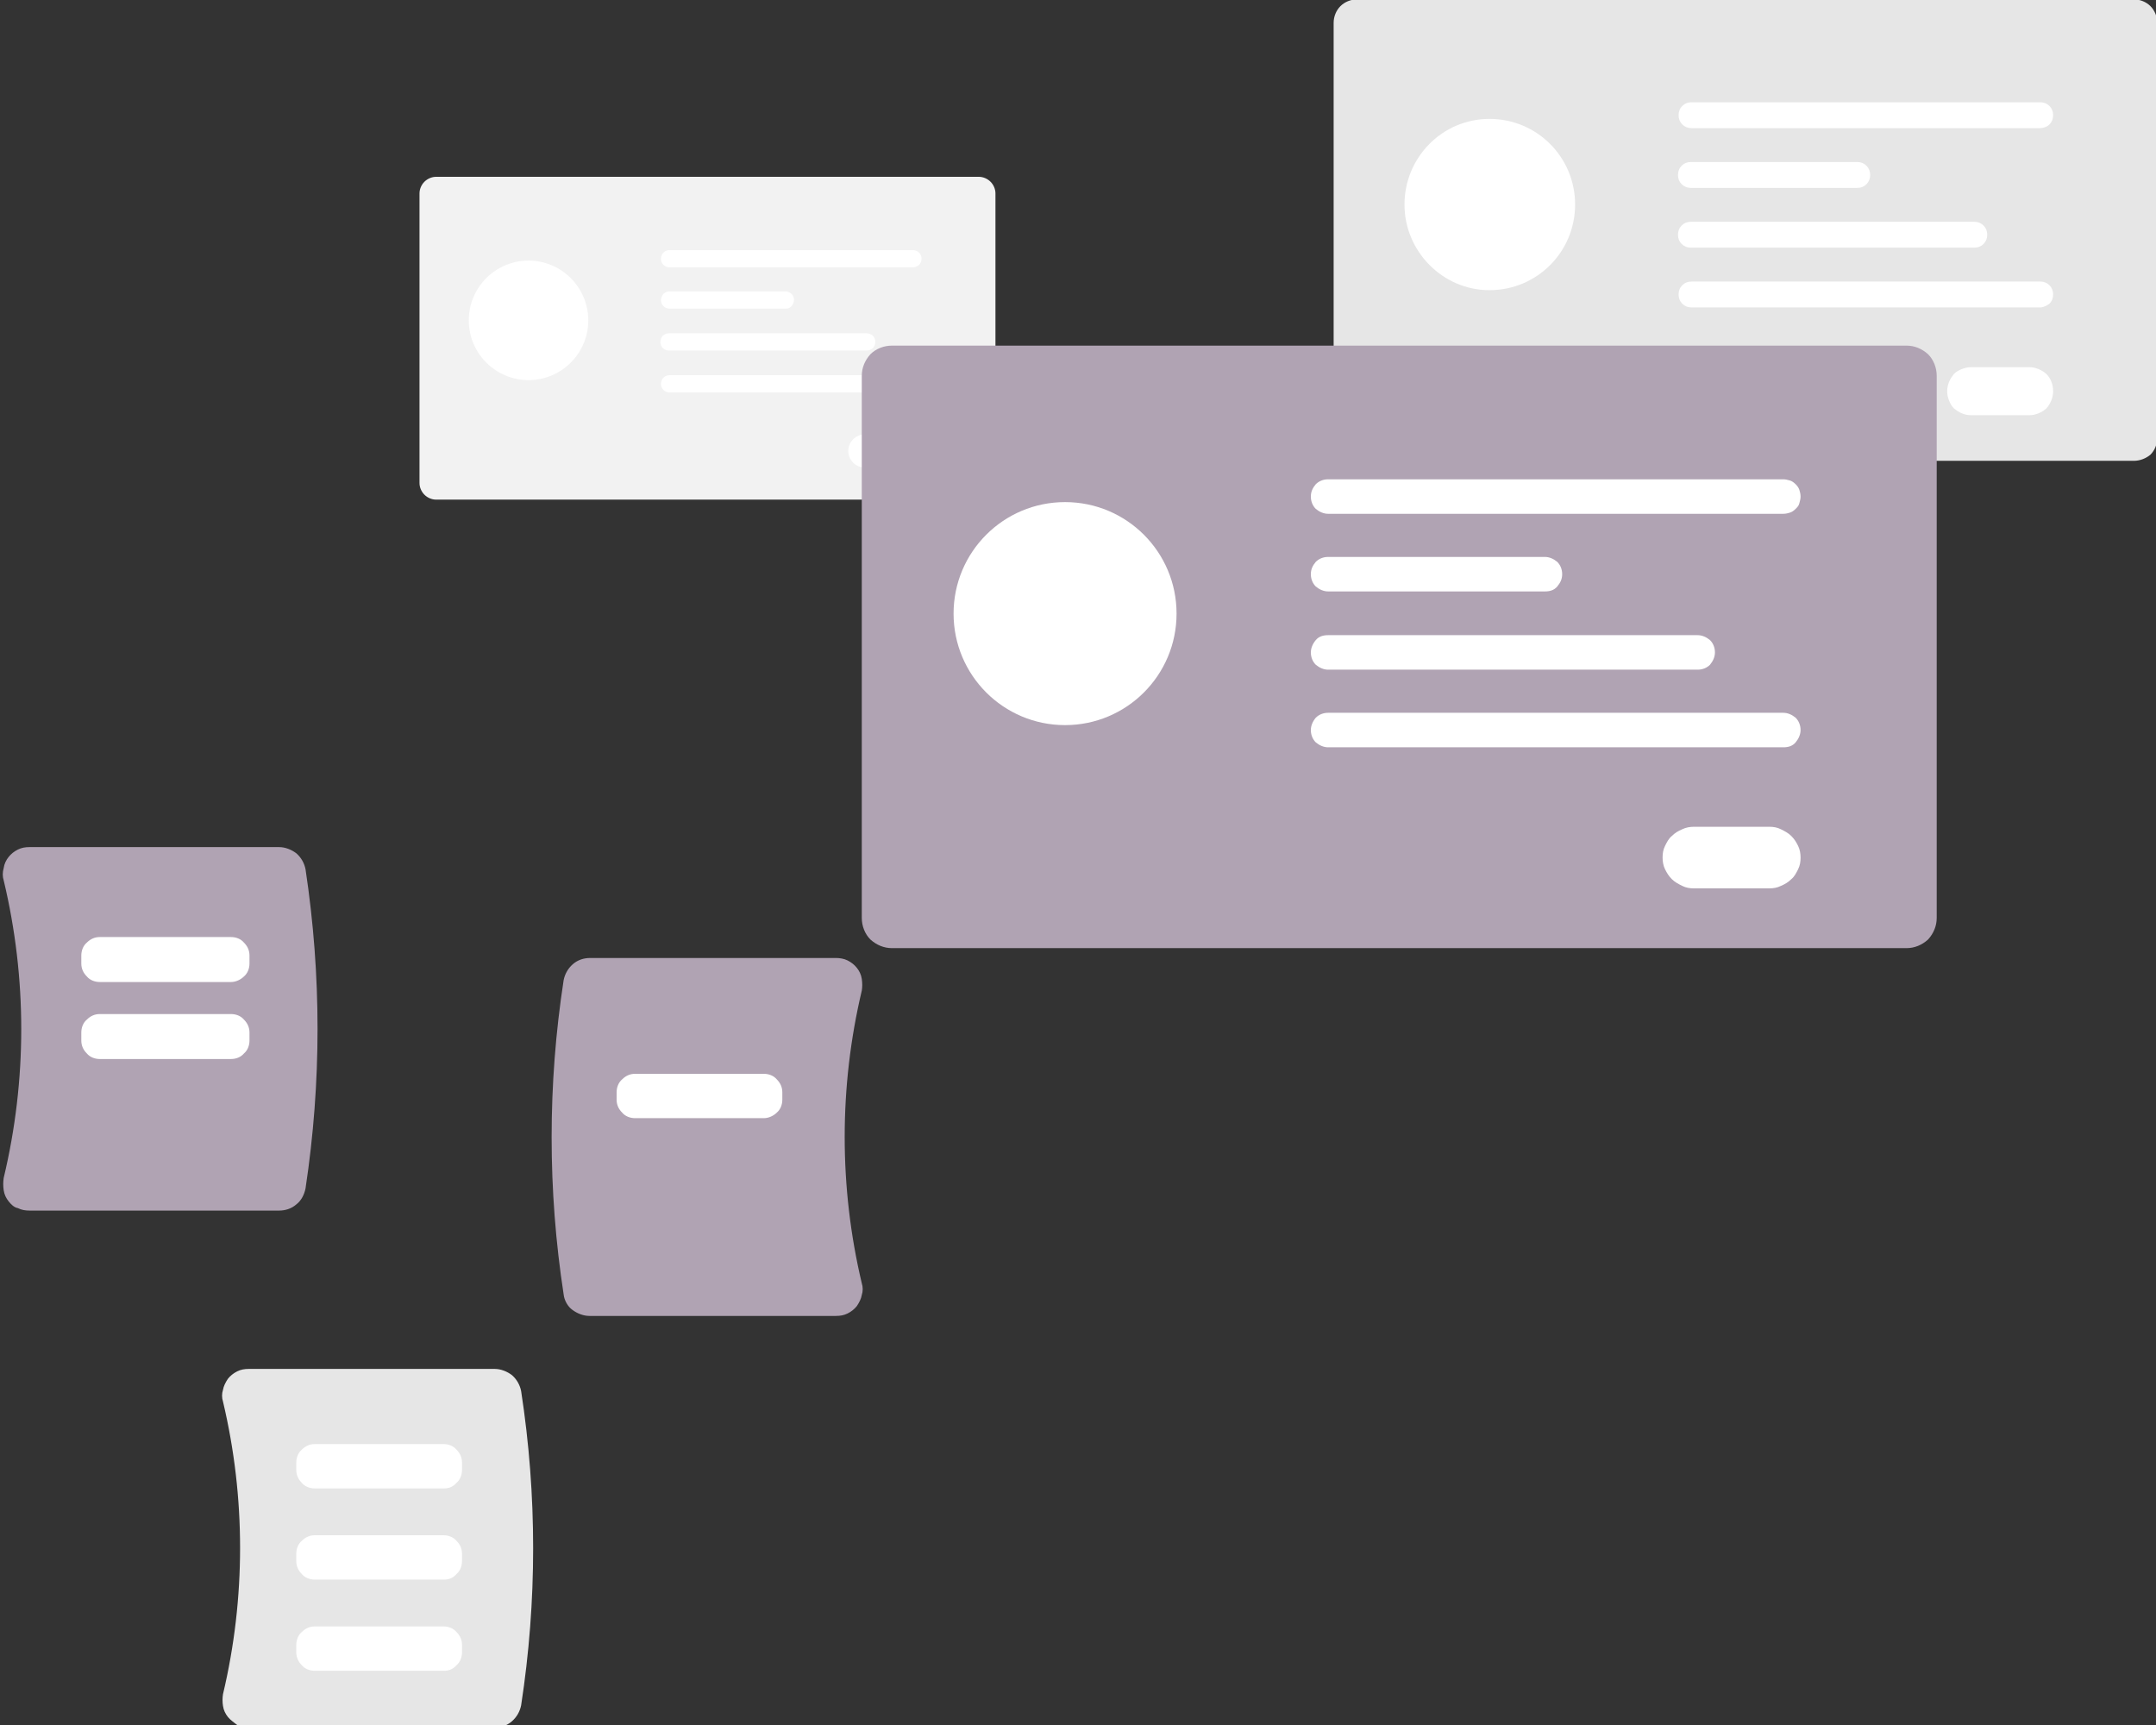 <?xml version="1.0" encoding="utf-8"?>
<!-- Generator: Adobe Illustrator 23.0.6, SVG Export Plug-In . SVG Version: 6.00 Build 0)  -->
<svg version="1.1" id="Camada_1" xmlns="http://www.w3.org/2000/svg" xmlns:xlink="http://www.w3.org/1999/xlink" x="0px" y="0px"
	 viewBox="0 0 350 280" style="enable-background:new 0 0 350 280;" xml:space="preserve">
<rect x="0" y="0" width="350" height="280" fill="#333333" stroke="none"/>
<style type="text/css">
	.st0{fill:#E6E6E6;}
	.st1{fill:#B0A3B3;}
	.st2{fill:#FFFFFF;}
	.st3{fill:#F2F2F2;}
</style>
<path class="st0" d="M37,278.7c-0.4-0.5-0.7-1.1-0.8-1.8c-0.1-0.6-0.1-1.3,0-1.9c3.7-15.6,3.7-31.9,0-47.5c-0.2-0.6-0.2-1.3,0-1.9
	c0.1-0.6,0.4-1.2,0.8-1.8c0.4-0.5,0.9-0.9,1.5-1.2c0.6-0.3,1.2-0.4,1.9-0.4h39.9c1,0,2,0.4,2.8,1c0.8,0.7,1.3,1.6,1.5,2.6
	c2.6,16.9,2.6,34.1,0,51c-0.2,1-0.7,1.9-1.5,2.6c-0.8,0.7-1.8,1-2.8,1H40.4c-0.6,0-1.3-0.1-1.9-0.4C38,279.6,37.4,279.2,37,278.7z"
	/>
<path class="st1" d="M91.5,210.1c-2.6-16.9-2.6-34.1,0-51c0.2-1,0.7-1.9,1.5-2.6c0.8-0.7,1.8-1,2.8-1h39.9c0.6,0,1.3,0.1,1.9,0.4
	c0.6,0.3,1.1,0.7,1.5,1.2c0.4,0.5,0.7,1.1,0.8,1.8s0.1,1.3,0,1.9c-3.7,15.6-3.7,31.9,0,47.5c0.2,0.6,0.2,1.3,0,1.9
	c-0.1,0.6-0.4,1.2-0.8,1.8c-0.4,0.5-0.9,0.9-1.5,1.2c-0.6,0.3-1.2,0.4-1.9,0.4H95.7c-1,0-2-0.4-2.8-1
	C92.2,212.1,91.6,211.1,91.5,210.1z"/>
<path class="st1" d="M1.4,195c-0.4-0.5-0.7-1.1-0.8-1.8c-0.1-0.7-0.1-1.3,0-2c3.8-15.9,3.8-32.4,0-48.3c-0.2-0.6-0.2-1.3,0-2
	c0.1-0.7,0.4-1.3,0.8-1.8c0.4-0.5,0.9-0.9,1.5-1.2c0.6-0.3,1.2-0.4,1.9-0.4h40.5c1,0,2,0.4,2.8,1c0.8,0.7,1.3,1.6,1.5,2.6
	c2.6,17.2,2.6,34.6,0,51.8c-0.2,1-0.7,2-1.5,2.6c-0.8,0.7-1.8,1-2.8,1H4.8c-0.7,0-1.3-0.1-1.9-0.4C2.3,196,1.8,195.5,1.4,195z"/>
<path class="st2" d="M37.5,159.4H16.2c-0.8,0-1.6-0.3-2.1-0.9c-0.6-0.6-0.9-1.3-0.9-2.1v-1.3c0-0.8,0.3-1.6,0.9-2.1
	c0.6-0.6,1.3-0.9,2.1-0.9h21.3c0.8,0,1.6,0.3,2.1,0.9c0.6,0.6,0.9,1.3,0.9,2.1v1.3c0,0.8-0.3,1.6-0.9,2.1
	C39.1,159,38.3,159.4,37.5,159.4z"/>
<path class="st2" d="M37.5,171.9H16.2c-0.8,0-1.6-0.3-2.1-0.9c-0.6-0.6-0.9-1.3-0.9-2.1v-1.3c0-0.8,0.3-1.6,0.9-2.1
	c0.6-0.6,1.3-0.9,2.1-0.9h21.3c0.8,0,1.6,0.3,2.1,0.9c0.6,0.6,0.9,1.3,0.9,2.1v1.3c0,0.8-0.3,1.6-0.9,2.1
	C39.1,171.6,38.3,171.9,37.5,171.9z"/>
<path class="st2" d="M72.1,241.6H51.1c-0.8,0-1.6-0.3-2.1-0.9c-0.6-0.6-0.9-1.3-0.9-2.1v-1.2c0-0.8,0.3-1.6,0.9-2.1
	c0.6-0.6,1.3-0.9,2.1-0.9h20.9c0.8,0,1.6,0.3,2.1,0.9c0.6,0.6,0.9,1.3,0.9,2.1v1.2c0,0.8-0.3,1.6-0.9,2.1
	C73.6,241.3,72.9,241.6,72.1,241.6z"/>
<path class="st2" d="M72.1,256.4H51.1c-0.8,0-1.6-0.3-2.1-0.9c-0.6-0.6-0.9-1.3-0.9-2.1v-1.2c0-0.8,0.3-1.6,0.9-2.1
	c0.6-0.6,1.3-0.9,2.1-0.9h20.9c0.8,0,1.6,0.3,2.1,0.9c0.6,0.6,0.9,1.3,0.9,2.1v1.2c0,0.8-0.3,1.6-0.9,2.1
	C73.6,256.1,72.9,256.4,72.1,256.4z"/>
<path class="st2" d="M72.1,271.2H51.1c-0.8,0-1.6-0.3-2.1-0.9c-0.6-0.6-0.9-1.3-0.9-2.1V267c0-0.8,0.3-1.6,0.9-2.1
	c0.6-0.6,1.3-0.9,2.1-0.9h20.9c0.8,0,1.6,0.3,2.1,0.9c0.6,0.6,0.9,1.3,0.9,2.1v1.2c0,0.8-0.3,1.6-0.9,2.1
	C73.6,270.9,72.9,271.2,72.1,271.2z"/>
<path class="st2" d="M124,181.5h-20.9c-0.8,0-1.6-0.3-2.1-0.9c-0.6-0.6-0.9-1.3-0.9-2.1v-1.2c0-0.8,0.3-1.6,0.9-2.1
	c0.6-0.6,1.3-0.9,2.1-0.9H124c0.8,0,1.6,0.3,2.1,0.9c0.6,0.6,0.9,1.3,0.9,2.1v1.2c0,0.8-0.3,1.6-0.9,2.1
	C125.6,181.1,124.8,181.5,124,181.5z"/>
<path class="st0" d="M346.4,74.8H220.3c-1,0-2-0.4-2.7-1.1c-0.7-0.7-1.1-1.7-1.1-2.7V3.7c0-1,0.4-2,1.1-2.7c0.7-0.7,1.7-1.1,2.7-1.1
	h126.1c1,0,2,0.4,2.7,1.1c0.7,0.7,1.1,1.7,1.1,2.7v67.4c0,1-0.4,2-1.1,2.7C348.4,74.4,347.4,74.8,346.4,74.8z"/>
<path class="st2" d="M241.8,47.1c7.7,0,13.9-6.2,13.9-13.9s-6.2-13.9-13.9-13.9S228,25.6,228,33.2S234.2,47.1,241.8,47.1z"/>
<path class="st2" d="M331.2,20.8h-56.6c-0.6,0-1.1-0.2-1.5-0.6c-0.4-0.4-0.6-0.9-0.6-1.5c0-0.6,0.2-1.1,0.6-1.5
	c0.4-0.4,0.9-0.6,1.5-0.6h56.6c0.6,0,1.1,0.2,1.5,0.6c0.4,0.4,0.6,0.9,0.6,1.5c0,0.6-0.2,1.1-0.6,1.5
	C332.3,20.6,331.7,20.8,331.2,20.8z"/>
<path class="st2" d="M301.5,30.5h-27c-0.6,0-1.1-0.2-1.5-0.6c-0.4-0.4-0.6-0.9-0.6-1.5c0-0.6,0.2-1.1,0.6-1.5
	c0.4-0.4,0.9-0.6,1.5-0.6h27c0.6,0,1.1,0.2,1.5,0.6c0.4,0.4,0.6,0.9,0.6,1.5c0,0.6-0.2,1.1-0.6,1.5
	C302.6,30.3,302.1,30.5,301.5,30.5z"/>
<path class="st2" d="M320.5,40.2h-46c-0.6,0-1.1-0.2-1.5-0.6c-0.4-0.4-0.6-0.9-0.6-1.5s0.2-1.1,0.6-1.5c0.4-0.4,0.9-0.6,1.5-0.6h46
	c0.6,0,1.1,0.2,1.5,0.6s0.6,0.9,0.6,1.5s-0.2,1.1-0.6,1.5C321.6,40,321.1,40.2,320.5,40.2z"/>
<path class="st2" d="M331.2,49.9h-56.6c-0.6,0-1.1-0.2-1.5-0.6c-0.4-0.4-0.6-0.9-0.6-1.5s0.2-1.1,0.6-1.5c0.4-0.4,0.9-0.6,1.5-0.6
	h56.6c0.6,0,1.1,0.2,1.5,0.6c0.4,0.4,0.6,0.9,0.6,1.5s-0.2,1.1-0.6,1.5C332.3,49.6,331.7,49.9,331.2,49.9z"/>
<path class="st2" d="M329.4,67.4H320c-0.5,0-1-0.1-1.5-0.3c-0.5-0.2-0.9-0.5-1.3-0.8c-0.4-0.4-0.6-0.8-0.8-1.3
	c-0.2-0.5-0.3-1-0.3-1.5c0-0.5,0.1-1,0.3-1.5c0.2-0.5,0.5-0.9,0.8-1.3c0.4-0.4,0.8-0.6,1.3-0.8c0.5-0.2,1-0.3,1.5-0.3h9.4
	c1,0,2,0.4,2.8,1.1c0.7,0.7,1.1,1.7,1.1,2.8c0,1-0.4,2-1.1,2.8C331.4,67,330.4,67.4,329.4,67.4z"/>
<path class="st3" d="M158.8,81.1H70.8c-0.7,0-1.4-0.3-1.9-0.8c-0.5-0.5-0.8-1.2-0.8-1.9v-47c0-0.7,0.3-1.4,0.8-1.9
	c0.5-0.5,1.2-0.8,1.9-0.8h88.1c0.7,0,1.4,0.3,1.9,0.8c0.5,0.5,0.8,1.2,0.8,1.9v47c0,0.7-0.3,1.4-0.8,1.9
	C160.2,80.8,159.5,81.1,158.8,81.1z"/>
<path class="st2" d="M85.8,61.7c5.3,0,9.7-4.3,9.7-9.7c0-5.3-4.3-9.7-9.7-9.7c-5.3,0-9.7,4.3-9.7,9.7C76.1,57.4,80.5,61.7,85.8,61.7
	z"/>
<path class="st2" d="M148.2,43.4h-39.5c-0.4,0-0.8-0.2-1-0.4c-0.3-0.3-0.4-0.7-0.4-1c0-0.4,0.2-0.8,0.4-1c0.3-0.3,0.7-0.4,1-0.4
	h39.5c0.4,0,0.8,0.2,1,0.4c0.3,0.3,0.4,0.7,0.4,1c0,0.4-0.2,0.8-0.4,1C148.9,43.2,148.6,43.4,148.2,43.4z"/>
<path class="st2" d="M127.5,50.1h-18.8c-0.4,0-0.8-0.2-1-0.4c-0.3-0.3-0.4-0.7-0.4-1s0.2-0.8,0.4-1c0.3-0.3,0.7-0.4,1-0.4h18.8
	c0.4,0,0.8,0.2,1,0.4c0.3,0.3,0.4,0.7,0.4,1s-0.2,0.8-0.4,1C128.2,50,127.9,50.1,127.5,50.1z"/>
<path class="st2" d="M140.7,56.9h-32.1c-0.4,0-0.8-0.2-1-0.4c-0.3-0.3-0.4-0.7-0.4-1c0-0.4,0.2-0.8,0.4-1c0.3-0.3,0.7-0.4,1-0.4
	h32.1c0.4,0,0.8,0.2,1,0.4c0.3,0.3,0.4,0.7,0.4,1c0,0.4-0.2,0.8-0.4,1C141.5,56.7,141.1,56.9,140.7,56.9z"/>
<path class="st2" d="M148.2,63.7h-39.5c-0.4,0-0.8-0.2-1-0.4c-0.3-0.3-0.4-0.7-0.4-1c0-0.4,0.2-0.8,0.4-1c0.3-0.3,0.7-0.4,1-0.4
	h39.5c0.2,0,0.4,0,0.6,0.1c0.2,0.1,0.3,0.2,0.5,0.3c0.1,0.1,0.2,0.3,0.3,0.5c0.1,0.2,0.1,0.4,0.1,0.6c0,0.2,0,0.4-0.1,0.6
	c-0.1,0.2-0.2,0.3-0.3,0.5c-0.1,0.1-0.3,0.2-0.5,0.3C148.6,63.6,148.4,63.7,148.2,63.7z"/>
<path class="st2" d="M146.9,75.9h-6.5c-0.7,0-1.4-0.3-1.9-0.8c-0.5-0.5-0.8-1.2-0.8-1.9s0.3-1.4,0.8-1.9c0.5-0.5,1.2-0.8,1.9-0.8
	h6.5c0.7,0,1.4,0.3,1.9,0.8c0.5,0.5,0.8,1.2,0.8,1.9s-0.3,1.4-0.8,1.9C148.3,75.6,147.6,75.9,146.9,75.9z"/>
<path class="st1" d="M309.5,153.9H144.8c-1.3,0-2.5-0.5-3.5-1.4c-0.9-0.9-1.4-2.2-1.4-3.5v-88c0-1.3,0.5-2.5,1.4-3.5
	c0.9-0.9,2.2-1.4,3.5-1.4h164.7c1.3,0,2.5,0.5,3.5,1.4c0.9,0.9,1.4,2.2,1.4,3.5v88c0,1.3-0.5,2.5-1.4,3.5
	C312,153.4,310.8,153.9,309.5,153.9z"/>
<path class="st2" d="M172.9,117.7c10,0,18.1-8.1,18.1-18.1c0-10-8.1-18.1-18.1-18.1c-10,0-18.1,8.1-18.1,18.1
	C154.8,109.6,162.9,117.7,172.9,117.7z"/>
<path class="st2" d="M289.5,83.4h-73.9c-0.7,0-1.4-0.3-2-0.8c-0.5-0.5-0.8-1.2-0.8-2s0.3-1.4,0.8-2c0.5-0.5,1.2-0.8,2-0.8h73.9
	c0.4,0,0.7,0.1,1.1,0.2c0.3,0.1,0.6,0.3,0.9,0.6c0.3,0.3,0.5,0.6,0.6,0.9s0.2,0.7,0.2,1.1s-0.1,0.7-0.2,1.1s-0.3,0.6-0.6,0.9
	c-0.3,0.3-0.6,0.5-0.9,0.6C290.3,83.3,289.9,83.4,289.5,83.4z"/>
<path class="st2" d="M250.8,96h-35.2c-0.7,0-1.4-0.3-2-0.8c-0.5-0.5-0.8-1.2-0.8-2s0.3-1.4,0.8-2c0.5-0.5,1.2-0.8,2-0.8h35.2
	c0.7,0,1.4,0.3,2,0.8c0.5,0.5,0.8,1.2,0.8,2s-0.3,1.4-0.8,2C252.3,95.8,251.6,96,250.8,96z"/>
<path class="st2" d="M275.6,108.7h-60c-0.7,0-1.4-0.3-2-0.8c-0.5-0.5-0.8-1.2-0.8-2c0-0.7,0.3-1.4,0.8-2s1.2-0.8,2-0.8h60
	c0.7,0,1.4,0.3,2,0.8c0.5,0.5,0.8,1.2,0.8,2c0,0.7-0.3,1.4-0.8,2C277.1,108.4,276.4,108.7,275.6,108.7z"/>
<path class="st2" d="M289.5,121.3h-73.9c-0.7,0-1.4-0.3-2-0.8c-0.5-0.5-0.8-1.2-0.8-2c0-0.7,0.3-1.4,0.8-2c0.5-0.5,1.2-0.8,2-0.8
	h73.9c0.7,0,1.4,0.3,2,0.8c0.5,0.5,0.8,1.2,0.8,2c0,0.7-0.3,1.4-0.8,2C291,121.1,290.3,121.3,289.5,121.3z"/>
<path class="st2" d="M287.2,144.2H275c-0.7,0-1.3-0.1-1.9-0.4c-0.6-0.3-1.2-0.6-1.7-1.1c-0.5-0.5-0.8-1-1.1-1.6
	c-0.3-0.6-0.4-1.3-0.4-1.9c0-0.7,0.1-1.3,0.4-1.9c0.3-0.6,0.6-1.2,1.1-1.6c0.5-0.5,1-0.8,1.7-1.1c0.6-0.3,1.3-0.4,1.9-0.4h12.2
	c0.7,0,1.3,0.1,1.9,0.4c0.6,0.3,1.2,0.6,1.7,1.1c0.5,0.5,0.8,1,1.1,1.6c0.3,0.6,0.4,1.3,0.4,1.9c0,0.7-0.1,1.3-0.4,1.9
	c-0.3,0.6-0.6,1.2-1.1,1.6c-0.5,0.5-1,0.8-1.7,1.1C288.5,144.1,287.9,144.2,287.2,144.2z"/>
</svg>
